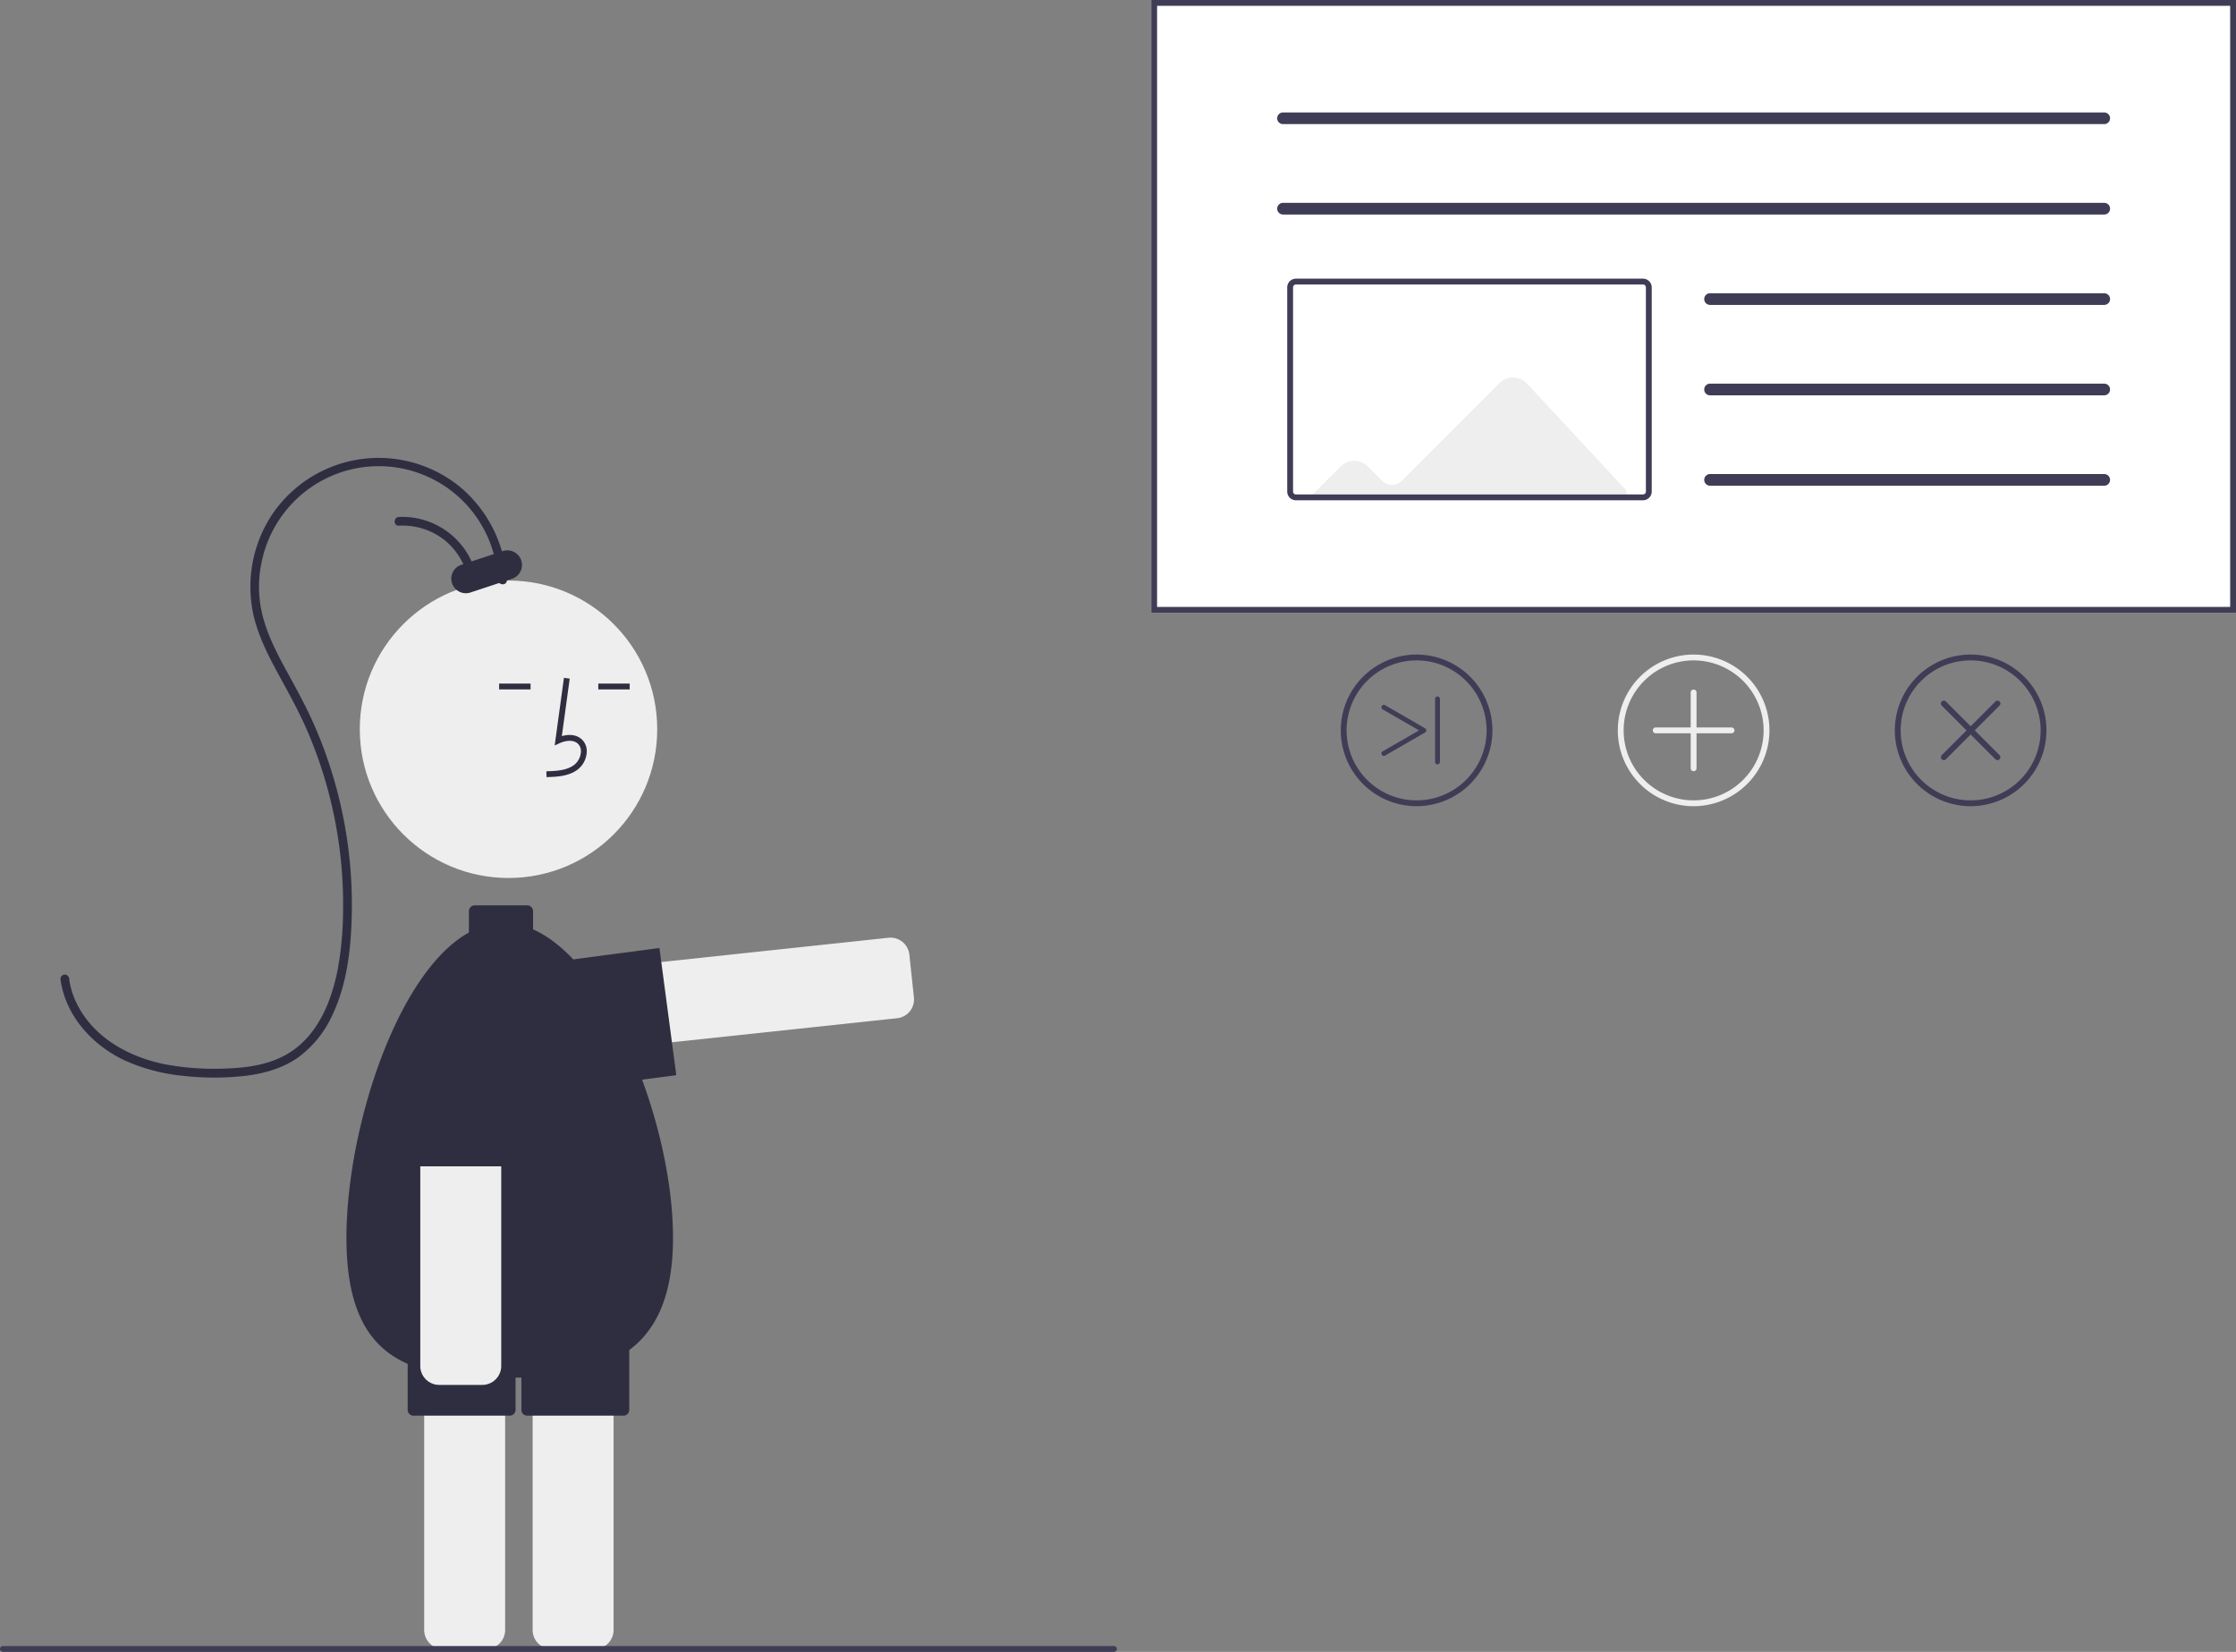 <svg id="e2e11b88-9979-41d9-b96e-aeb07020f934" data-name="Layer 1" xmlns="http://www.w3.org/2000/svg" width="766.799"
     height="566.465" viewBox="0 0 766.799 566.465">
    <rect x="0" y="0" width="766.799" height="566.465" fill="#808080" stroke="none"/>
    <path d="M407.761,528.307a13.881,13.881,0,0,1-1.447-27.683l114.981-12.277a6.507,6.507,0,0,1,7.153,5.773l1.567,14.676a6.5,6.5,0,0,1-5.773,7.153L409.261,528.227A14.096,14.096,0,0,1,407.761,528.307Z"
          transform="translate(-216.6 -166.768)" fill="#eeeeee"/>
    <path d="M405.962,540.917a22.001,22.001,0,0,1-2.877-43.811l39.653-5.259,5.785,43.618-39.653,5.259A22.139,22.139,0,0,1,405.962,540.917Z"
          transform="translate(-216.6 -166.768)" fill="#2f2e41"/>
    <path d="M983.4,376.893h-372v-210.125h372Z" transform="translate(-216.6 -166.768)" fill="#fff"/>
    <path d="M983.4,376.893h-372v-210.125h372Zm-370-2h368v-206.125h-368Z"
          transform="translate(-216.6 -166.768)" fill="#3f3d56"/>
    <path d="M780.033,338.33h-119a3.003,3.003,0,0,1-3-3v-70a3.003,3.003,0,0,1,3-3h119a3.003,3.003,0,0,1,3,3v70A3.003,3.003,0,0,1,780.033,338.33Z"
          transform="translate(-216.6 -166.768)" fill="#fff"/>
    <path d="M938.207,209.33H656.592a2,2,0,0,1,0-4H938.207a2,2,0,0,1,0,4Z"
          transform="translate(-216.6 -166.768)" fill="#3f3d56"/>
    <path d="M938.207,240.33H656.592a2,2,0,0,1,0-4H938.207a2,2,0,0,1,0,4Z"
          transform="translate(-216.6 -166.768)" fill="#3f3d56"/>
    <path d="M938.207,271.33H803.033a2,2,0,0,1,0-4H938.207a2,2,0,0,1,0,4Z"
          transform="translate(-216.6 -166.768)" fill="#3f3d56"/>
    <path d="M938.207,302.33H803.033a2,2,0,0,1,0-4H938.207a2,2,0,0,1,0,4Z"
          transform="translate(-216.6 -166.768)" fill="#3f3d56"/>
    <path d="M938.207,333.33H803.033a2,2,0,0,1,0-4H938.207a2,2,0,0,1,0,4Z"
          transform="translate(-216.6 -166.768)" fill="#3f3d56"/>
    <path d="M740.293,298.34a6.619,6.619,0,0,0-9.51-.17l-33.49,33.49a4.729,4.729,0,0,1-6.67.01l-4.96-4.95a6.603,6.603,0,0,0-9.34,0l-9.6,9.61H774.343v-1.37Z"
          transform="translate(-216.6 -166.768)" fill="#eeeeee"/>
    <path d="M780.033,338.33h-119a3.003,3.003,0,0,1-3-3v-70a3.003,3.003,0,0,1,3-3h119a3.003,3.003,0,0,1,3,3v70A3.003,3.003,0,0,1,780.033,338.33Zm-119-74a1.001,1.001,0,0,0-1,1v70a1.001,1.001,0,0,0,1,1h119a1.001,1.001,0,0,0,1-1v-70a1.001,1.001,0,0,0-1-1Z"
          transform="translate(-216.6 -166.768)" fill="#3f3d56"/>
    <path d="M797.4,443.232a26,26,0,1,1,26-26A26.029,26.029,0,0,1,797.4,443.232Zm0-50a24,24,0,1,0,24,24A24.027,24.027,0,0,0,797.4,393.232Z"
          transform="translate(-216.6 -166.768)" fill="#eeeeee"/>
    <path d="M810.4,418.232h-26a1,1,0,0,1,0-2h26a1,1,0,0,1,0,2Z" transform="translate(-216.6 -166.768)"
          fill="#eeeeee"/>
    <path d="M797.4,431.232a1,1,0,0,1-1-1v-26a1,1,0,1,1,2,0v26A1,1,0,0,1,797.4,431.232Z"
          transform="translate(-216.6 -166.768)" fill="#eeeeee"/>
    <path d="M892.4,443.232a26,26,0,1,1,26-26A26.029,26.029,0,0,1,892.4,443.232Zm0-50a24,24,0,1,0,24,24A24.027,24.027,0,0,0,892.4,393.232Z"
          transform="translate(-216.6 -166.768)" fill="#3f3d56"/>
    <path d="M901.592,427.425a.996.996,0,0,1-.707-.293l-18.385-18.385a1.0 1,0,1,1,1.414-1.414L902.299,425.718a1,1,0,0,1-.707,1.707Z"
          transform="translate(-216.6 -166.768)" fill="#3f3d56"/>
    <path d="M883.207,427.425a1,1,0,0,1-.707-1.707L900.885,407.333a1.0 1,0,1,1,1.414,1.414l-18.385,18.385A.996.996,0,0,1,883.207,427.425Z"
          transform="translate(-216.6 -166.768)" fill="#3f3d56"/>
    <path d="M702.4,443.232a26,26,0,1,1,26-26A26.029,26.029,0,0,1,702.4,443.232Zm0-50a24,24,0,1,0,24,24A24.027,24.027,0,0,0,702.4,393.232Z"
          transform="translate(-216.6 -166.768)" fill="#3f3d56"/>
    <path d="M691.17,425.986a.832.832,0,0,1-.417-1.552l12.474-7.202L690.753,410.031a.832.832,0,0,1,.832-1.441L705.306,416.512a.832.832,0,0,1,0,1.441l-13.721,7.922A.828.828,0,0,1,691.17,425.986Z"
          transform="translate(-216.6 -166.768)" fill="#3f3d56"/>
    <path d="M709.568,428.875a.832.832,0,0,1-.832-.832V406.422a.832.832,0,0,1,1.663,0v21.622A.832.832,0,0,1,709.568,428.875Z"
          transform="translate(-216.6 -166.768)" fill="#3f3d56"/>
    <path d="M383.327,732.242H368.568a6.507,6.507,0,0,1-6.5-6.5V602.728a6.507,6.507,0,0,1,6.5-6.5h14.76a6.507,6.507,0,0,1,6.5,6.5V725.742A6.507,6.507,0,0,1,383.327,732.242Z"
          transform="translate(-216.6 -166.768)" fill="#eeeeee"/>
    <path d="M420.52,732.242H405.76a6.507,6.507,0,0,1-6.5-6.5V602.728a6.507,6.507,0,0,1,6.5-6.5h14.76a6.507,6.507,0,0,1,6.5,6.5V725.742A6.507,6.507,0,0,1,420.52,732.242Z"
          transform="translate(-216.6 -166.768)" fill="#eeeeee"/>
    <path d="M447.4,591.232c0-2.81-.12-5.72-.34-8.69-.09-1.2-.2-2.42-.32-3.64-3.808-37.021-23.529-82.904-47.34-93.438v-6.232a2,2,0,0,0-2-2h-18a2,2,0,0,0-2,2v7.312c-22.061,12.269-38.207,56.349-41.41,92.198-.12,1.26-.22,2.51-.29,3.74q-.3,4.5-.3,8.75c0,25.435,8.046,37.563,21,43.235v15.765a2,2,0,0,0,2,2h33a2,2,0,0,0,2-2v-11.035c.668-.011,1.336-.022,2-.039v11.074a2,2,0,0,0,2,2h33a2,2,0,0,0,2-2v-20.501C441.635,622.835,447.4,611.097,447.4,591.232Z"
          transform="translate(-216.6 -166.768)" fill="#2f2e41"/>
    <circle cx="174.384" cy="250.081" r="51" fill="#eeeeee"/>
    <path d="M404.022,433.258c3.306-.092,7.42-.207,10.59-2.522a8.133,8.133,0,0,0,3.2-6.073,5.471,5.471,0,0,0-1.86-4.493c-1.656-1.399-4.073-1.727-6.678-.961l2.699-19.726-1.981-.271-3.173,23.19,1.655-.759c1.918-.88,4.552-1.328,6.188.055a3.515,3.515,0,0,1,1.153,2.896,6.147,6.147,0,0,1-2.381,4.528c-2.467,1.802-5.746,2.034-9.466,2.138Z"
          transform="translate(-216.6 -166.768)" fill="#2f2e41"/>
    <rect x="205.172" y="234.417" width="10.772" height="2" fill="#2f2e41"/>
    <rect x="171.172" y="234.417" width="10.772" height="2" fill="#2f2e41"/>
    <path d="M390.417,365.698a45.161,45.161,0,0,0-15.657-31.622,44.099,44.099,0,0,0-64.733,8.965,44.971,44.971,0,0,0-6.454,34.862c1.641,6.964,4.883,13.435,8.283,19.684,3.391,6.232,6.865,12.393,9.73,18.893a150.423,150.423,0,0,1,12.653,63.281,112.13,112.13,0,0,1-1.857,19.602c-2.207,11.185-7.03,22.902-17.326,28.891-6.004,3.493-13.048,4.585-19.892,4.886a92.271,92.271,0,0,1-21.554-1.319c-12.59-2.443-24.835-9.043-30.7-20.938a27.222,27.222,0,0,1-2.584-8.393,1.552,1.552,0,0,0-1.5-1.5,1.507,1.507,0,0,0-1.5,1.5c1.649,12.41,10.71,22.529,21.778,27.792a62.728,62.728,0,0,0,20.224,5.403,94.288,94.288,0,0,0,21.45.007c6.588-.801,13.141-2.651,18.535-6.654a36.754,36.754,0,0,0,10.838-13.287c5.568-11.194,6.902-24.096,7.096-36.434a153.449,153.449,0,0,0-12.537-63.127c-2.837-6.598-6.283-12.856-9.732-19.147-3.409-6.217-6.706-12.585-8.408-19.512a40.371,40.371,0,0,1-.178-18.336,41.165,41.165,0,0,1,21.264-27.973,40.89,40.89,0,0,1,58.336,25.788,39.569,39.569,0,0,1,1.428,8.69c.098,1.921,3.099,1.933,3,0Z"
          transform="translate(-216.6 -166.768)" fill="#2f2e41"/>
    <path d="M380.336,365.954a26.104,26.104,0,0,0-26.945-21.911c-1.921.096-1.933,3.097,0,3a23.169,23.169,0,0,1,16.195,5.376,23.487,23.487,0,0,1,7.857,14.333c.29,1.902,3.182,1.094,2.893-.798Z"
          transform="translate(-216.6 -166.768)" fill="#2f2e41"/>
    <path d="M375.985,357.849h15a5,5,0,0,1,5,5v0a5,5,0,0,1-5,5h-15a5,5,0,0,1-5-5v0A5,5,0,0,1,375.985,357.849Z"
          transform="translate(-311.029 -28.237) rotate(-18.272)" fill="#2f2e41"/>
    <path d="M381.988,641.686H367.229a6.507,6.507,0,0,1-6.5-6.5V519.551a13.88,13.88,0,1,1,27.76,0V635.186A6.507,6.507,0,0,1,381.988,641.686Z"
          transform="translate(-216.6 -166.768)" fill="#eeeeee"/>
    <path d="M598.6,733.232h-381a1,1,0,0,1,0-2h381a1,1,0,0,1,0,2Z" transform="translate(-216.6 -166.768)"
          fill="#3f3d56"/>
    <path d="M398.9,566.732h-44v-40a22,22,0,0,1,44,0Z" transform="translate(-216.6 -166.768)"
          fill="#2f2e41"/>
</svg>